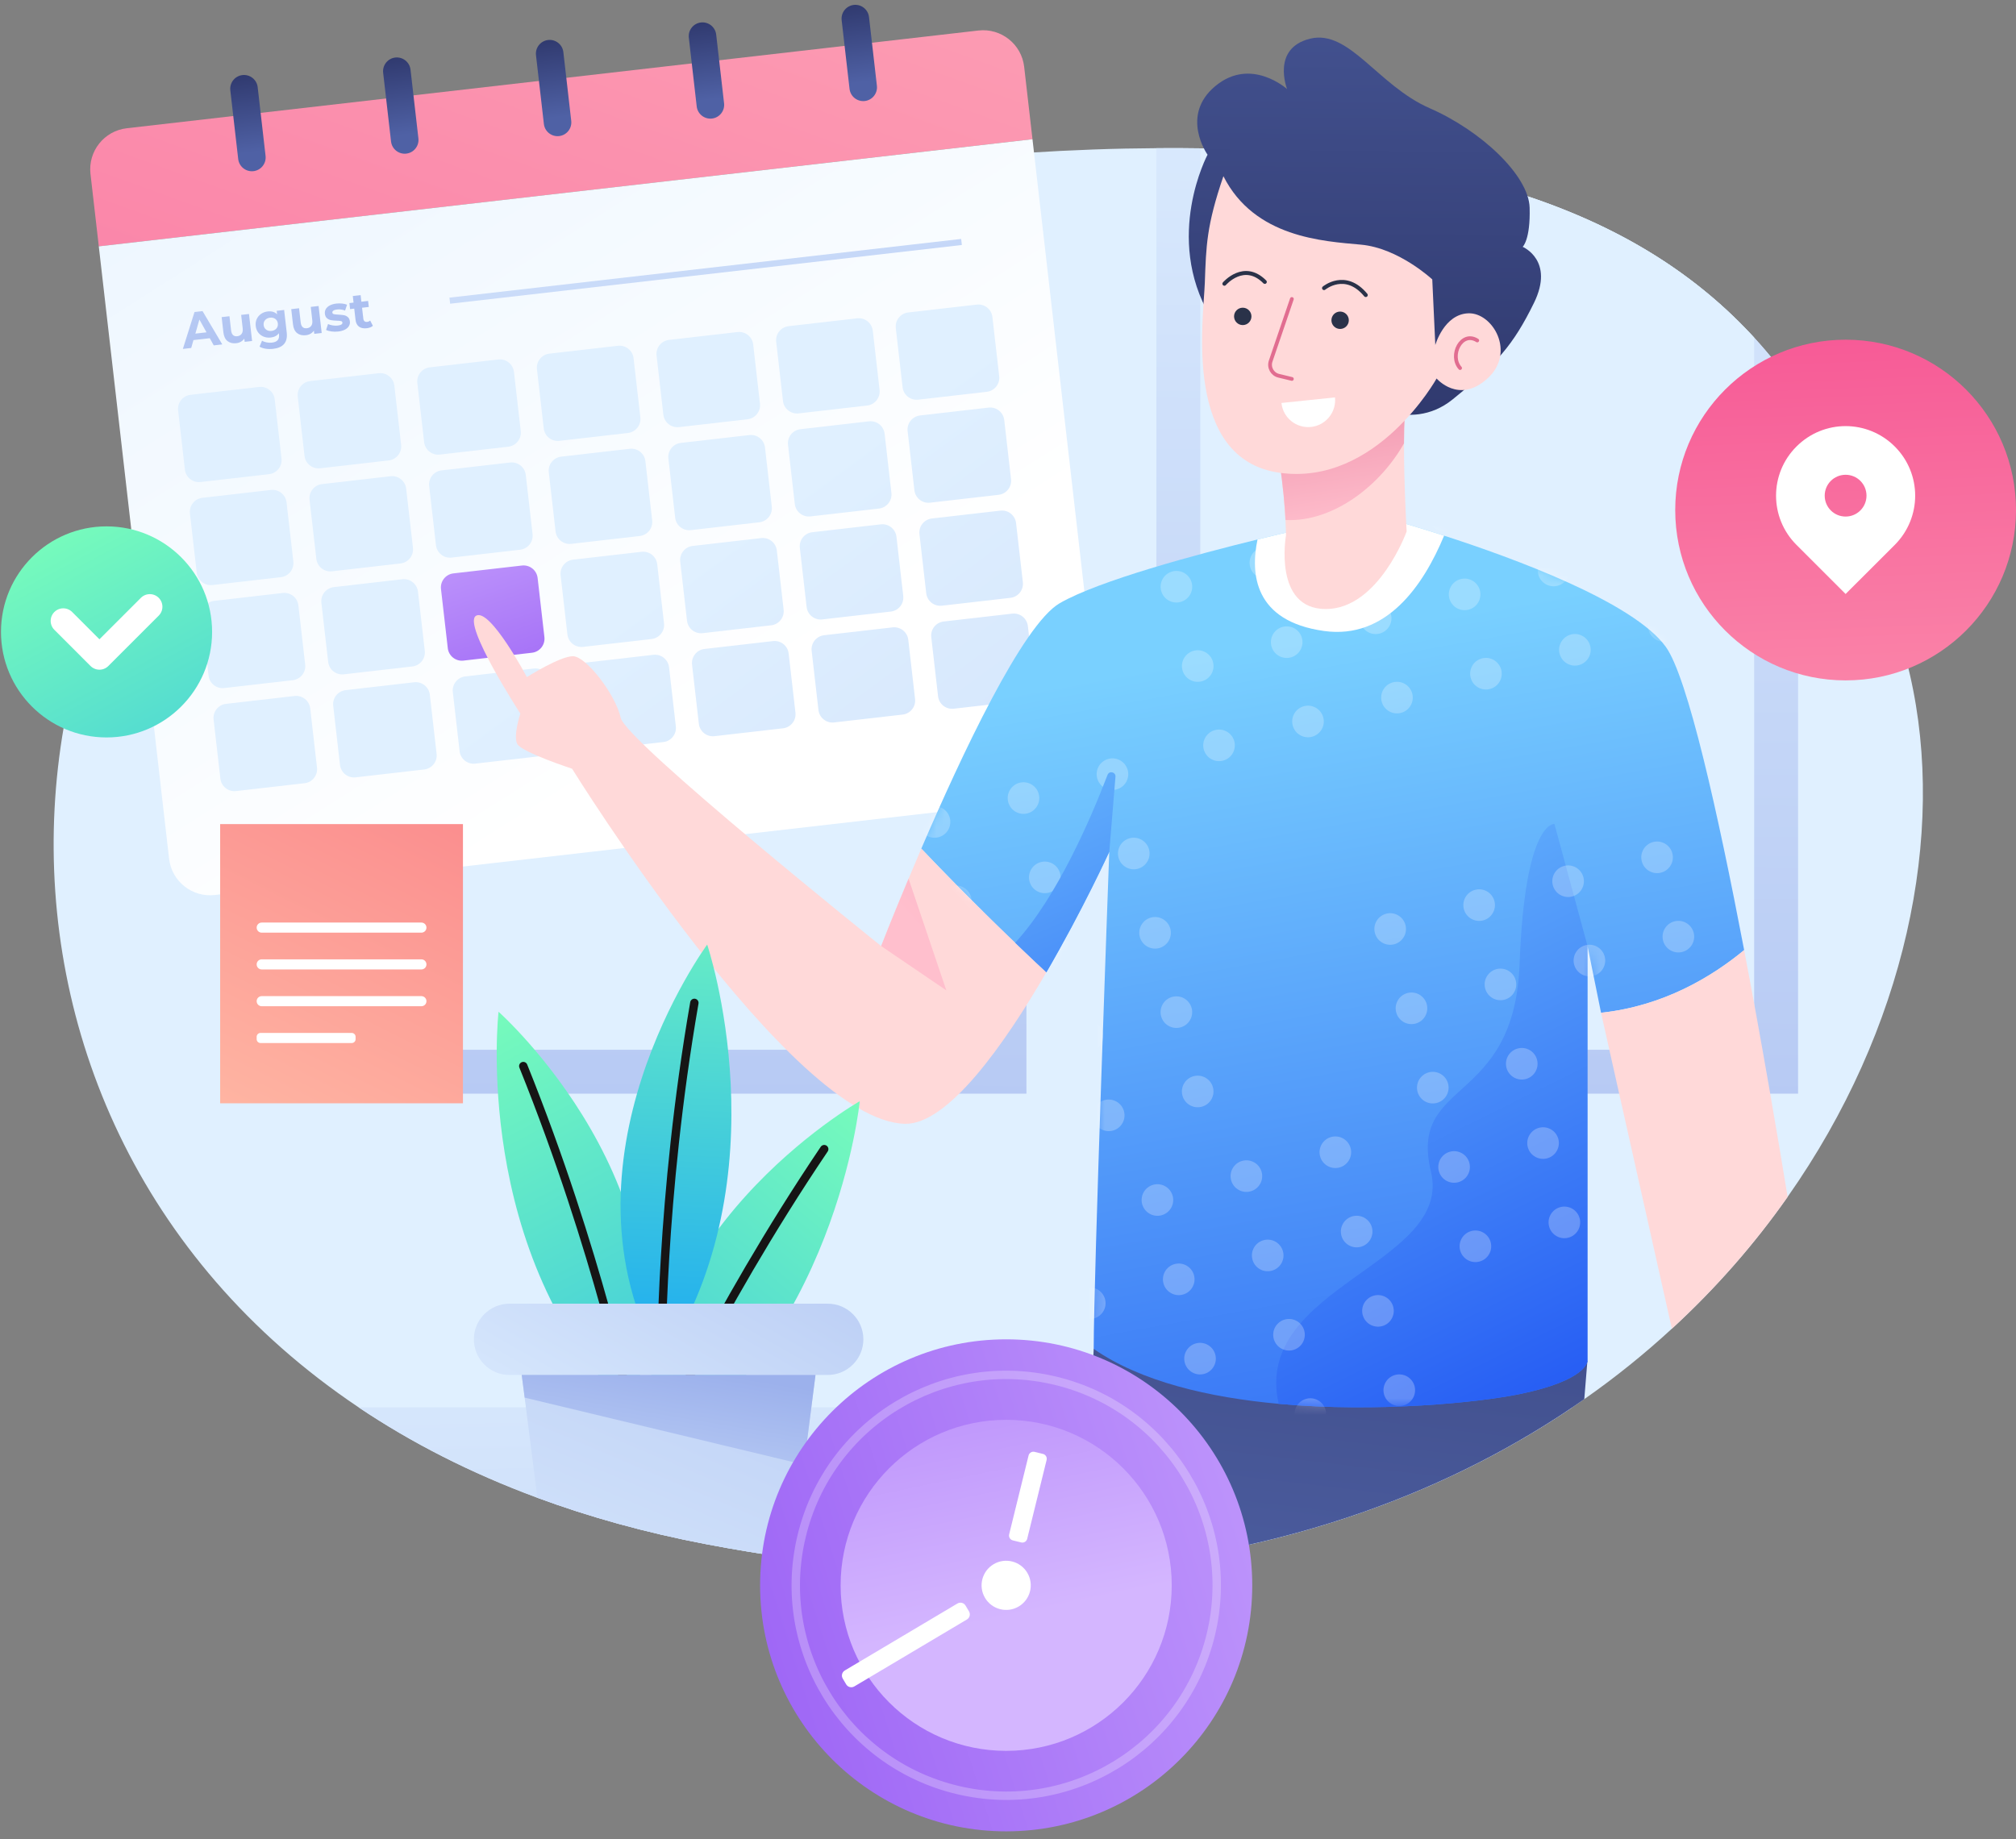 <svg width="240" height="219" viewBox="0 0 240 219" fill="none" xmlns="http://www.w3.org/2000/svg">
<rect x="0" y="0" width="240" height="219" fill="#808080" stroke="none"/>
<path d="M212.811 142.518C208.926 148.058 204.327 153.345 199.031 158.214C195.817 161.176 192.341 163.989 188.604 166.602C188.134 166.933 187.672 167.255 187.193 167.578C171.933 177.908 152.499 185.103 128.955 186.819C118.25 187.603 106.691 187.255 94.296 185.556C90.934 185.086 87.502 184.528 84.009 183.858C76.796 182.481 70.124 180.617 63.975 178.344C56.013 175.4 48.932 171.768 42.695 167.578C-10.004 132.222 -2.173 57.791 45.813 32.678C47.503 31.781 49.245 30.962 51.04 30.205C55.865 28.158 61.048 26.581 66.562 25.562C85.577 22.034 102.283 19.743 116.978 18.576C118.746 18.437 120.488 18.315 122.196 18.202C127.64 17.853 132.788 17.67 137.665 17.644C139.442 17.627 141.184 17.635 142.892 17.662C143.04 17.662 143.179 17.67 143.319 17.67C158.91 17.966 171.549 19.952 181.854 23.376C193.535 27.269 202.228 33.001 208.83 40.204C210.746 42.295 212.48 44.499 214.056 46.833C220.537 56.31 224.465 67.686 227.375 80.36C231.739 99.349 226.835 122.571 212.811 142.518Z" fill="#E0F0FF"/>
<path d="M187.193 167.578C171.932 177.908 152.499 185.103 128.955 186.819C118.25 187.603 106.691 187.255 94.296 185.556C90.933 185.086 87.502 184.528 84.009 183.858C76.796 182.481 70.124 180.617 63.974 178.344C56.013 175.4 48.931 171.768 42.695 167.578H187.193Z" fill="url(#paint0_linear_497_909)"/>
<path d="M214.056 46.833V130.227H137.666V17.644C139.442 17.627 141.185 17.635 142.892 17.662C143.04 17.662 143.179 17.67 143.319 17.67C158.91 17.966 171.549 19.952 181.854 23.376C193.535 27.269 202.228 33.001 208.83 40.204C210.746 42.295 212.48 44.499 214.056 46.833Z" fill="url(#paint1_linear_497_909)"/>
<path d="M208.83 40.204V125.001H142.892V17.662C143.04 17.662 143.179 17.67 143.318 17.67C158.91 17.966 171.549 19.952 181.854 23.376C193.534 27.269 202.227 33.001 208.83 40.204Z" fill="url(#paint2_linear_497_909)"/>
<path d="M122.195 18.202V130.227H45.813V32.678C47.503 31.781 49.245 30.962 51.039 30.205C55.865 28.158 61.048 26.581 66.561 25.562C85.576 22.034 102.283 19.743 116.978 18.576C118.746 18.437 120.488 18.315 122.195 18.202Z" fill="url(#paint3_linear_497_909)"/>
<path d="M116.978 18.576V125.001H51.04V30.205C55.865 28.158 61.048 26.581 66.562 25.562C85.577 22.034 102.283 19.743 116.978 18.576Z" fill="url(#paint4_linear_497_909)"/>
<path d="M122.915 16.576L11.762 29.334L10.772 20.714C10.463 18.017 12.399 15.579 15.095 15.27L116.481 3.633C119.179 3.324 121.616 5.26 121.925 7.956L122.915 16.576Z" fill="url(#paint5_linear_497_909)"/>
<path d="M126.959 94.935L25.573 106.571C22.876 106.88 20.439 104.945 20.129 102.248L11.761 29.334L122.914 16.577L131.282 89.491C131.591 92.188 129.656 94.625 126.959 94.935Z" fill="url(#paint6_linear_497_909)"/>
<path d="M24.974 40.271L23.031 40.494L22.764 41.433L21.771 41.547L23.156 37.151L24.111 37.041L26.461 41.009L25.446 41.126L24.974 40.271ZM24.584 39.572L23.737 38.047L23.258 39.724L24.584 39.572Z" fill="url(#paint7_linear_497_909)"/>
<path d="M29.642 37.387L30.011 40.602L29.127 40.703L29.083 40.321C28.975 40.474 28.84 40.598 28.677 40.691C28.515 40.784 28.333 40.843 28.134 40.865C27.712 40.914 27.363 40.831 27.088 40.616C26.814 40.402 26.649 40.055 26.594 39.577L26.386 37.761L27.318 37.654L27.511 39.332C27.57 39.851 27.817 40.084 28.25 40.034C28.473 40.009 28.644 39.916 28.763 39.755C28.882 39.594 28.924 39.371 28.891 39.083L28.709 37.495L29.642 37.387Z" fill="url(#paint8_linear_497_909)"/>
<path d="M33.825 36.907L34.133 39.584C34.201 40.174 34.097 40.629 33.823 40.952C33.55 41.274 33.118 41.468 32.529 41.536C32.218 41.572 31.919 41.568 31.631 41.525C31.344 41.48 31.101 41.398 30.9 41.276L31.195 40.564C31.343 40.66 31.524 40.73 31.739 40.77C31.953 40.812 32.164 40.822 32.371 40.798C32.694 40.761 32.924 40.662 33.06 40.499C33.196 40.335 33.249 40.107 33.215 39.812L33.199 39.675C32.986 39.97 32.663 40.142 32.229 40.191C31.934 40.225 31.657 40.191 31.398 40.09C31.138 39.989 30.922 39.829 30.752 39.61C30.581 39.392 30.479 39.129 30.444 38.822C30.409 38.515 30.449 38.236 30.566 37.985C30.682 37.734 30.855 37.529 31.085 37.372C31.315 37.214 31.577 37.119 31.872 37.085C32.338 37.032 32.71 37.144 32.988 37.423L32.941 37.011L33.825 36.907ZM32.907 39.115C33.047 38.952 33.104 38.753 33.077 38.518C33.05 38.283 32.95 38.102 32.776 37.974C32.6 37.847 32.391 37.798 32.144 37.826C31.898 37.855 31.702 37.951 31.56 38.115C31.417 38.278 31.359 38.478 31.386 38.712C31.413 38.947 31.514 39.129 31.691 39.255C31.867 39.382 32.079 39.432 32.325 39.404C32.572 39.376 32.766 39.28 32.907 39.115Z" fill="url(#paint9_linear_497_909)"/>
<path d="M37.928 36.436L38.297 39.65L37.413 39.752L37.369 39.37C37.261 39.523 37.126 39.647 36.963 39.741C36.801 39.834 36.619 39.892 36.42 39.915C35.998 39.964 35.65 39.88 35.374 39.666C35.099 39.452 34.934 39.105 34.88 38.627L34.671 36.811L35.603 36.704L35.796 38.382C35.855 38.9 36.102 39.134 36.535 39.084C36.758 39.059 36.929 38.966 37.048 38.804C37.167 38.643 37.21 38.42 37.176 38.133L36.995 36.544L37.928 36.436Z" fill="url(#paint10_linear_497_909)"/>
<path d="M39.458 39.466C39.194 39.429 38.982 39.37 38.819 39.288L39.053 38.583C39.208 38.658 39.389 38.713 39.599 38.748C39.808 38.782 40.011 38.789 40.206 38.766C40.6 38.721 40.786 38.601 40.764 38.406C40.754 38.314 40.692 38.255 40.58 38.227C40.468 38.2 40.299 38.185 40.072 38.183C39.805 38.173 39.583 38.152 39.406 38.12C39.228 38.088 39.069 38.013 38.929 37.896C38.788 37.779 38.704 37.599 38.676 37.356C38.653 37.153 38.691 36.966 38.791 36.795C38.89 36.624 39.048 36.482 39.263 36.369C39.478 36.256 39.739 36.182 40.046 36.146C40.273 36.12 40.502 36.119 40.733 36.143C40.964 36.167 41.158 36.214 41.315 36.285L41.079 36.984C40.779 36.857 40.461 36.812 40.126 36.851C39.927 36.873 39.781 36.919 39.687 36.986C39.595 37.053 39.553 37.13 39.564 37.218C39.575 37.318 39.636 37.381 39.749 37.408C39.861 37.435 40.036 37.454 40.276 37.463C40.544 37.477 40.764 37.499 40.937 37.529C41.111 37.56 41.267 37.634 41.404 37.751C41.543 37.869 41.626 38.045 41.653 38.28C41.675 38.48 41.637 38.663 41.535 38.832C41.434 39.001 41.274 39.142 41.054 39.254C40.835 39.366 40.568 39.44 40.254 39.476C39.984 39.505 39.719 39.502 39.458 39.466Z" fill="url(#paint11_linear_497_909)"/>
<path d="M44.391 38.793C44.307 38.872 44.201 38.935 44.071 38.985C43.941 39.034 43.803 39.067 43.656 39.084C43.273 39.128 42.967 39.064 42.736 38.893C42.504 38.723 42.366 38.447 42.323 38.069L42.171 36.749L41.676 36.806L41.594 36.089L42.089 36.032L42 35.249L42.932 35.142L43.021 35.925L43.823 35.833L43.905 36.55L43.103 36.643L43.254 37.951C43.27 38.086 43.316 38.187 43.395 38.252C43.473 38.319 43.576 38.344 43.703 38.329C43.851 38.312 43.972 38.258 44.066 38.166L44.391 38.793Z" fill="url(#paint12_linear_497_909)"/>
<path d="M114.507 29.172L53.589 36.164L53.505 35.441L114.424 28.45L114.507 29.172Z" fill="url(#paint13_linear_497_909)"/>
<path d="M32.035 56.46L23.876 57.396C22.952 57.502 22.119 56.84 22.012 55.916L21.204 48.875C21.098 47.951 21.761 47.118 22.683 47.012L30.842 46.075C31.765 45.969 32.599 46.632 32.705 47.555L33.514 54.597C33.62 55.519 32.958 56.354 32.035 56.46Z" fill="url(#paint14_linear_497_909)"/>
<path d="M46.274 54.825L38.115 55.761C37.192 55.867 36.358 55.205 36.252 54.281L35.444 47.24C35.337 46.316 36 45.483 36.924 45.377L45.083 44.44C46.006 44.334 46.84 44.997 46.946 45.919L47.754 52.961C47.86 53.885 47.197 54.719 46.274 54.825Z" fill="url(#paint15_linear_497_909)"/>
<path d="M60.514 53.191L52.355 54.127C51.431 54.233 50.598 53.571 50.491 52.647L49.683 45.606C49.577 44.682 50.24 43.849 51.163 43.742L59.322 42.806C60.245 42.7 61.079 43.363 61.185 44.286L61.994 51.328C62.1 52.251 61.437 53.085 60.514 53.191Z" fill="url(#paint16_linear_497_909)"/>
<path d="M74.753 51.557L66.594 52.493C65.671 52.599 64.837 51.937 64.731 51.014L63.923 43.972C63.816 43.049 64.479 42.216 65.402 42.109L73.561 41.173C74.484 41.067 75.318 41.73 75.424 42.653L76.233 49.694C76.339 50.617 75.677 51.45 74.753 51.557Z" fill="url(#paint17_linear_497_909)"/>
<path d="M88.993 49.923L80.834 50.859C79.911 50.965 79.077 50.302 78.971 49.379L78.163 42.337C78.056 41.414 78.719 40.581 79.642 40.474L87.802 39.538C88.725 39.432 89.558 40.094 89.665 41.017L90.473 48.059C90.579 48.982 89.916 49.816 88.993 49.923Z" fill="url(#paint18_linear_497_909)"/>
<path d="M103.233 48.288L95.074 49.224C94.151 49.33 93.317 48.667 93.211 47.744L92.403 40.703C92.296 39.779 92.959 38.946 93.882 38.839L102.041 37.903C102.964 37.797 103.798 38.46 103.904 39.383L104.712 46.425C104.819 47.348 104.156 48.182 103.233 48.288Z" fill="url(#paint19_linear_497_909)"/>
<path d="M117.473 46.654L109.314 47.59C108.391 47.696 107.557 47.033 107.451 46.111L106.643 39.069C106.536 38.146 107.199 37.312 108.122 37.206L116.281 36.27C117.204 36.163 118.038 36.826 118.144 37.75L118.952 44.791C119.058 45.714 118.396 46.547 117.473 46.654Z" fill="url(#paint20_linear_497_909)"/>
<path d="M33.442 68.726L25.283 69.662C24.36 69.769 23.526 69.106 23.42 68.182L22.611 61.141C22.505 60.218 23.168 59.384 24.09 59.278L32.249 58.341C33.173 58.235 34.006 58.898 34.113 59.821L34.921 66.863C35.027 67.786 34.365 68.62 33.442 68.726Z" fill="url(#paint21_linear_497_909)"/>
<path d="M47.682 67.092L39.523 68.028C38.599 68.135 37.766 67.472 37.659 66.548L36.851 59.507C36.745 58.583 37.408 57.75 38.331 57.644L46.49 56.707C47.413 56.601 48.247 57.264 48.353 58.187L49.162 65.229C49.267 66.152 48.605 66.986 47.682 67.092Z" fill="url(#paint22_linear_497_909)"/>
<path d="M61.922 65.458L53.763 66.394C52.839 66.5 52.006 65.838 51.9 64.914L51.091 57.873C50.985 56.949 51.648 56.116 52.57 56.01L60.729 55.073C61.653 54.967 62.486 55.63 62.593 56.553L63.401 63.595C63.507 64.517 62.844 65.352 61.922 65.458Z" fill="url(#paint23_linear_497_909)"/>
<path d="M76.162 63.823L68.002 64.759C67.079 64.865 66.246 64.203 66.139 63.279L65.331 56.238C65.225 55.314 65.888 54.481 66.811 54.374L74.97 53.438C75.893 53.332 76.727 53.995 76.833 54.918L77.641 61.96C77.747 62.883 77.084 63.717 76.162 63.823Z" fill="url(#paint24_linear_497_909)"/>
<path d="M90.4 62.189L82.241 63.125C81.318 63.231 80.484 62.569 80.378 61.645L79.57 54.604C79.463 53.68 80.126 52.847 81.049 52.74L89.208 51.804C90.131 51.698 90.965 52.361 91.071 53.284L91.879 60.325C91.986 61.249 91.324 62.082 90.4 62.189Z" fill="url(#paint25_linear_497_909)"/>
<path d="M104.641 60.555L96.481 61.491C95.558 61.597 94.725 60.934 94.618 60.011L93.81 52.969C93.704 52.046 94.367 51.213 95.289 51.106L103.448 50.17C104.371 50.064 105.205 50.727 105.311 51.65L106.12 58.691C106.226 59.615 105.564 60.448 104.641 60.555Z" fill="url(#paint26_linear_497_909)"/>
<path d="M118.88 58.92L110.721 59.856C109.798 59.962 108.964 59.299 108.858 58.376L108.05 51.335C107.943 50.411 108.606 49.578 109.53 49.471L117.689 48.535C118.612 48.429 119.446 49.092 119.552 50.015L120.36 57.056C120.466 57.98 119.803 58.814 118.88 58.92Z" fill="url(#paint27_linear_497_909)"/>
<path d="M34.851 80.993L26.692 81.929C25.769 82.035 24.935 81.373 24.829 80.45L24.02 73.409C23.914 72.485 24.577 71.652 25.5 71.546L33.66 70.609C34.583 70.503 35.416 71.166 35.523 72.089L36.331 79.131C36.436 80.052 35.773 80.887 34.851 80.993Z" fill="url(#paint28_linear_497_909)"/>
<path d="M49.09 79.358L40.931 80.294C40.007 80.401 39.174 79.738 39.068 78.814L38.259 71.773C38.153 70.85 38.816 70.016 39.738 69.91L47.897 68.973C48.821 68.867 49.654 69.53 49.761 70.453L50.569 77.495C50.675 78.418 50.013 79.252 49.09 79.358Z" fill="url(#paint29_linear_497_909)"/>
<path d="M63.33 77.724L55.171 78.66C54.248 78.766 53.414 78.104 53.308 77.18L52.499 70.139C52.393 69.215 53.056 68.382 53.979 68.276L62.139 67.339C63.062 67.233 63.895 67.896 64.002 68.819L64.81 75.861C64.915 76.784 64.253 77.618 63.33 77.724Z" fill="url(#paint30_linear_497_909)"/>
<path d="M77.57 76.09L69.411 77.026C68.487 77.132 67.654 76.469 67.548 75.546L66.739 68.505C66.633 67.581 67.296 66.748 68.219 66.641L76.378 65.705C77.302 65.599 78.135 66.262 78.241 67.185L79.05 74.227C79.155 75.149 78.493 75.984 77.57 76.09Z" fill="url(#paint31_linear_497_909)"/>
<path d="M91.81 74.456L83.65 75.392C82.727 75.498 81.894 74.835 81.787 73.912L80.979 66.871C80.873 65.947 81.536 65.114 82.458 65.007L90.617 64.071C91.54 63.965 92.374 64.628 92.48 65.551L93.289 72.593C93.395 73.515 92.732 74.349 91.81 74.456Z" fill="url(#paint32_linear_497_909)"/>
<path d="M106.049 72.821L97.89 73.757C96.967 73.863 96.133 73.201 96.027 72.277L95.219 65.236C95.112 64.312 95.775 63.479 96.699 63.373L104.858 62.436C105.781 62.33 106.615 62.993 106.721 63.916L107.529 70.958C107.635 71.881 106.973 72.715 106.049 72.821Z" fill="url(#paint33_linear_497_909)"/>
<path d="M120.289 71.187L112.129 72.123C111.206 72.229 110.373 71.566 110.266 70.643L109.458 63.602C109.352 62.678 110.015 61.845 110.938 61.738L119.097 60.802C120.02 60.696 120.854 61.359 120.96 62.282L121.768 69.323C121.874 70.247 121.212 71.08 120.289 71.187Z" fill="url(#paint34_linear_497_909)"/>
<path d="M36.258 93.259L28.099 94.195C27.176 94.302 26.342 93.639 26.236 92.716L25.428 85.674C25.321 84.751 25.984 83.917 26.908 83.811L35.067 82.874C35.99 82.768 36.824 83.431 36.93 84.354L37.738 91.396C37.844 92.319 37.182 93.153 36.258 93.259Z" fill="url(#paint35_linear_497_909)"/>
<path d="M50.498 91.625L42.339 92.561C41.416 92.668 40.582 92.005 40.476 91.081L39.667 84.04C39.561 83.117 40.224 82.283 41.147 82.177L49.306 81.24C50.229 81.134 51.062 81.797 51.169 82.72L51.977 89.762C52.083 90.685 51.42 91.519 50.498 91.625Z" fill="url(#paint36_linear_497_909)"/>
<path d="M64.738 89.991L56.579 90.927C55.655 91.034 54.822 90.371 54.715 89.447L53.907 82.406C53.801 81.482 54.464 80.649 55.387 80.543L63.546 79.606C64.469 79.5 65.303 80.163 65.409 81.086L66.218 88.128C66.323 89.05 65.661 89.885 64.738 89.991Z" fill="url(#paint37_linear_497_909)"/>
<path d="M78.977 88.356L70.818 89.292C69.895 89.398 69.061 88.736 68.955 87.812L68.146 80.771C68.04 79.847 68.703 79.014 69.626 78.908L77.785 77.971C78.709 77.865 79.542 78.528 79.649 79.451L80.457 86.493C80.562 87.416 79.9 88.251 78.977 88.356Z" fill="url(#paint38_linear_497_909)"/>
<path d="M93.217 86.722L85.058 87.658C84.134 87.764 83.301 87.102 83.195 86.178L82.386 79.137C82.28 78.213 82.943 77.38 83.866 77.273L92.025 76.337C92.948 76.231 93.782 76.894 93.888 77.817L94.697 84.859C94.802 85.782 94.14 86.615 93.217 86.722Z" fill="url(#paint39_linear_497_909)"/>
<path d="M107.457 85.088L99.298 86.024C98.375 86.13 97.541 85.468 97.435 84.544L96.626 77.503C96.52 76.579 97.183 75.746 98.106 75.639L106.265 74.703C107.188 74.597 108.021 75.26 108.128 76.183L108.936 83.225C109.042 84.147 108.379 84.981 107.457 85.088Z" fill="url(#paint40_linear_497_909)"/>
<path d="M121.696 83.453L113.537 84.389C112.613 84.495 111.78 83.832 111.674 82.909L110.865 75.868C110.759 74.944 111.422 74.111 112.344 74.004L120.503 73.068C121.427 72.962 122.26 73.625 122.367 74.548L123.175 81.59C123.281 82.513 122.619 83.347 121.696 83.453Z" fill="url(#paint41_linear_497_909)"/>
<path d="M30.174 20.38C29.275 20.483 28.462 19.838 28.358 18.939L27.419 10.755C27.317 9.856 27.961 9.043 28.861 8.94C29.76 8.837 30.573 9.482 30.676 10.381L31.615 18.565C31.718 19.465 31.073 20.276 30.174 20.38Z" fill="url(#paint42_linear_497_909)"/>
<path d="M48.368 18.292C47.469 18.395 46.656 17.75 46.553 16.851L45.614 8.667C45.511 7.768 46.156 6.956 47.055 6.852C47.954 6.749 48.767 7.394 48.871 8.293L49.81 16.477C49.912 17.376 49.267 18.189 48.368 18.292Z" fill="url(#paint43_linear_497_909)"/>
<path d="M66.563 16.203C65.664 16.306 64.851 15.662 64.748 14.762L63.809 6.578C63.706 5.679 64.35 4.867 65.25 4.763C66.149 4.66 66.962 5.305 67.066 6.205L68.004 14.388C68.107 15.288 67.462 16.101 66.563 16.203Z" fill="url(#paint44_linear_497_909)"/>
<path d="M84.757 14.116C83.858 14.218 83.046 13.574 82.942 12.675L82.003 4.491C81.9 3.592 82.545 2.78 83.445 2.676C84.344 2.573 85.156 3.218 85.26 4.117L86.199 12.3C86.302 13.2 85.656 14.012 84.757 14.116Z" fill="url(#paint45_linear_497_909)"/>
<path d="M102.952 12.028C102.053 12.13 101.24 11.486 101.136 10.586L100.197 2.403C100.095 1.504 100.739 0.691 101.639 0.587C102.538 0.484 103.35 1.129 103.454 2.029L104.393 10.212C104.496 11.111 103.85 11.924 102.952 12.028Z" fill="url(#paint46_linear_497_909)"/>
<path d="M188.98 162.064C188.98 162.064 188.98 162.081 188.971 162.125L188.605 166.602C173.135 177.455 153.232 185.051 128.956 186.819L130.201 160.618L148.415 155.235L155.836 156.489L188.98 162.064Z" fill="url(#paint47_linear_497_909)"/>
<path d="M207.638 113.129C203.797 116.308 198.022 119.801 190.601 120.593L188.98 112.597V162.064C188.98 162.064 188.98 164.346 180.906 166.001C176.15 166.977 164.103 168.24 152.222 167.16C143.973 166.411 135.803 164.52 130.202 160.618C130.202 151.995 131.944 104.523 132.049 101.57L132.057 101.422C132.057 101.422 128.896 108.338 124.566 115.777C123.539 114.818 122.276 113.634 120.856 112.257C118.086 109.601 114.689 106.265 111.187 102.624C110.682 102.101 110.185 101.578 109.68 101.047C114.471 89.898 121.762 74.367 126.16 71.823C130.838 69.123 142.493 66.005 149.705 64.237C153.276 63.357 155.75 62.817 155.75 62.817L165.802 61.928C165.802 61.928 168.293 62.616 171.917 63.784C180.2 66.458 194.407 71.667 198.292 76.997C200.914 80.586 204.529 96.849 207.638 113.129Z" fill="url(#paint48_linear_497_909)"/>
<path d="M124.566 115.777C119.497 124.487 112.824 133.92 107.737 133.816C94.123 133.511 68.105 91.535 68.105 91.535C68.105 91.535 62.103 89.567 61.581 88.591C61.067 87.607 61.946 84.968 61.946 84.968C61.946 84.968 55.013 74.306 56.668 73.322C58.323 72.337 62.722 80.621 62.722 80.621C62.722 80.621 66.659 78.138 68.209 78.138C69.76 78.138 73.279 82.685 73.897 85.481C74.516 88.278 104.898 112.649 104.898 112.649C104.898 112.649 106.178 109.357 108.164 104.627C108.635 103.503 109.14 102.301 109.68 101.047C115.516 107.214 121.265 112.693 124.566 115.777Z" fill="#FFD9D9"/>
<path d="M212.812 142.518C208.927 148.058 204.328 153.345 199.032 158.214L190.6 120.593C198.021 119.801 203.796 116.308 207.638 113.129C209.763 124.278 211.653 135.427 212.812 142.518Z" fill="#FFD9D9"/>
<path d="M188.981 112.597V162.064C188.981 162.064 188.98 164.346 180.906 166.001C176.15 166.977 164.103 168.24 152.222 167.16C149.043 153.162 173.014 150.566 170.349 139.504C167.666 128.328 180.287 131.847 180.906 114.749C181.533 97.659 185.052 98.112 185.052 98.112L188.981 112.597Z" fill="url(#paint49_linear_497_909)"/>
<mask id="mask0_497_909" style="mask-type:luminance" maskUnits="userSpaceOnUse" x="109" y="61" width="99" height="107">
<path d="M207.639 113.129C203.798 116.308 198.023 119.801 190.602 120.593L188.981 112.597V162.064C188.981 162.064 188.981 164.346 180.907 166.001C176.151 166.977 164.104 168.24 152.223 167.16C143.974 166.411 135.804 164.52 130.203 160.618C130.203 151.995 131.945 104.523 132.05 101.57L132.058 101.422C132.058 101.422 128.896 108.338 124.567 115.777C123.54 114.818 122.277 113.634 120.857 112.257C117.686 109.226 113.705 105.298 109.681 101.047C114.472 89.898 121.763 74.367 126.161 71.823C133.147 67.782 155.751 62.817 155.751 62.817L165.803 61.928C165.803 61.928 192.71 69.341 198.293 76.997C200.915 80.586 204.53 96.849 207.639 113.129Z" fill="white"/>
</mask>
<g mask="url(#mask0_497_909)">
<path opacity="0.25" d="M139.329 59.929C139.598 60.933 139.003 61.964 138 62.234C136.996 62.503 135.964 61.908 135.695 60.905C135.426 59.901 136.021 58.869 137.024 58.6C138.028 58.331 139.06 58.926 139.329 59.929Z" fill="white"/>
<path opacity="0.25" d="M141.866 69.375C142.135 70.378 141.54 71.41 140.537 71.68C139.534 71.949 138.501 71.354 138.232 70.35C137.963 69.347 138.558 68.315 139.561 68.046C140.566 67.776 141.597 68.371 141.866 69.375Z" fill="white"/>
<path opacity="0.25" d="M152.458 66.53C152.728 67.534 152.133 68.566 151.129 68.835C150.126 69.104 149.094 68.509 148.824 67.506C148.555 66.502 149.15 65.47 150.154 65.201C151.157 64.932 152.188 65.527 152.458 66.53Z" fill="white"/>
<path opacity="0.25" d="M163.049 63.686C163.318 64.689 162.724 65.721 161.72 65.991C160.717 66.26 159.684 65.665 159.415 64.662C159.146 63.658 159.741 62.626 160.745 62.357C161.748 62.088 162.78 62.683 163.049 63.686Z" fill="white"/>
<path opacity="0.25" d="M173.64 60.841C173.909 61.845 173.314 62.877 172.311 63.146C171.307 63.415 170.276 62.82 170.006 61.817C169.737 60.813 170.332 59.781 171.335 59.512C172.339 59.243 173.371 59.838 173.64 60.841Z" fill="white"/>
<path opacity="0.25" d="M144.404 78.82C144.673 79.823 144.078 80.855 143.075 81.124C142.071 81.394 141.039 80.799 140.77 79.795C140.501 78.792 141.096 77.76 142.099 77.49C143.102 77.221 144.134 77.816 144.404 78.82Z" fill="white"/>
<path opacity="0.25" d="M154.995 75.976C155.264 76.979 154.669 78.011 153.666 78.281C152.662 78.55 151.63 77.955 151.361 76.951C151.092 75.948 151.687 74.916 152.69 74.647C153.694 74.377 154.725 74.972 154.995 75.976Z" fill="white"/>
<path opacity="0.25" d="M165.586 73.131C165.856 74.134 165.261 75.166 164.257 75.436C163.254 75.705 162.222 75.11 161.952 74.106C161.683 73.103 162.278 72.071 163.282 71.802C164.285 71.532 165.317 72.127 165.586 73.131Z" fill="white"/>
<path opacity="0.25" d="M176.177 70.287C176.446 71.29 175.851 72.323 174.848 72.592C173.844 72.861 172.812 72.266 172.543 71.263C172.274 70.259 172.869 69.227 173.872 68.958C174.875 68.689 175.908 69.283 176.177 70.287Z" fill="white"/>
<path opacity="0.25" d="M186.769 67.442C187.038 68.445 186.443 69.477 185.439 69.747C184.436 70.016 183.404 69.421 183.135 68.418C182.865 67.414 183.46 66.382 184.464 66.113C185.467 65.844 186.499 66.439 186.769 67.442Z" fill="white"/>
<path opacity="0.25" d="M197.36 64.598C197.629 65.602 197.034 66.634 196.031 66.903C195.027 67.172 193.996 66.577 193.726 65.574C193.457 64.57 194.052 63.538 195.055 63.269C196.059 63 197.091 63.595 197.36 64.598Z" fill="white"/>
<path opacity="0.25" d="M207.951 61.753C208.22 62.757 207.625 63.789 206.622 64.058C205.619 64.327 204.587 63.732 204.317 62.729C204.048 61.725 204.643 60.693 205.646 60.424C206.65 60.155 207.682 60.75 207.951 61.753Z" fill="white"/>
<path opacity="0.25" d="M146.94 88.265C147.21 89.269 146.615 90.301 145.611 90.57C144.608 90.839 143.576 90.244 143.306 89.241C143.037 88.237 143.632 87.205 144.636 86.936C145.639 86.667 146.67 87.262 146.94 88.265Z" fill="white"/>
<path opacity="0.25" d="M157.531 85.421C157.8 86.424 157.205 87.455 156.202 87.725C155.199 87.994 154.166 87.4 153.897 86.396C153.628 85.393 154.223 84.36 155.226 84.091C156.23 83.822 157.262 84.417 157.531 85.421Z" fill="white"/>
<path opacity="0.25" d="M168.123 82.576C168.392 83.58 167.797 84.612 166.793 84.881C165.79 85.15 164.758 84.555 164.489 83.552C164.219 82.549 164.814 81.516 165.818 81.247C166.821 80.978 167.853 81.573 168.123 82.576Z" fill="white"/>
<path opacity="0.25" d="M178.715 79.732C178.984 80.735 178.389 81.767 177.386 82.036C176.382 82.306 175.35 81.711 175.081 80.707C174.812 79.704 175.407 78.671 176.41 78.402C177.413 78.133 178.445 78.728 178.715 79.732Z" fill="white"/>
<path opacity="0.25" d="M189.305 76.888C189.574 77.891 188.979 78.923 187.976 79.192C186.973 79.462 185.94 78.867 185.671 77.863C185.402 76.86 185.997 75.828 187 75.558C188.004 75.289 189.036 75.884 189.305 76.888Z" fill="white"/>
<path opacity="0.25" d="M199.896 74.043C200.166 75.046 199.571 76.078 198.567 76.348C197.564 76.617 196.532 76.022 196.262 75.018C195.993 74.015 196.588 72.983 197.592 72.714C198.595 72.444 199.627 73.039 199.896 74.043Z" fill="white"/>
<path opacity="0.25" d="M210.488 71.199C210.757 72.202 210.162 73.234 209.159 73.504C208.155 73.773 207.123 73.178 206.854 72.174C206.585 71.171 207.18 70.139 208.183 69.87C209.186 69.6 210.219 70.195 210.488 71.199Z" fill="white"/>
</g>
<mask id="mask1_497_909" style="mask-type:luminance" maskUnits="userSpaceOnUse" x="109" y="61" width="99" height="107">
<path d="M207.639 113.129C203.798 116.308 198.023 119.801 190.602 120.593L188.981 112.597V162.064C188.981 162.064 188.981 164.346 180.907 166.001C176.151 166.977 164.104 168.24 152.223 167.16C143.974 166.411 135.804 164.52 130.203 160.618C130.203 151.995 131.945 104.523 132.05 101.57L132.058 101.422C132.058 101.422 128.896 108.338 124.567 115.777C123.54 114.818 122.277 113.634 120.857 112.257C117.686 109.226 113.705 105.298 109.681 101.047C114.472 89.898 121.763 74.367 126.161 71.823C133.147 67.782 155.751 62.817 155.751 62.817L165.803 61.928C165.803 61.928 192.71 69.341 198.293 76.997C200.915 80.586 204.53 96.849 207.639 113.129Z" fill="white"/>
</mask>
<g mask="url(#mask1_497_909)">
<path opacity="0.25" d="M118.423 148.09C118.692 149.093 118.097 150.125 117.094 150.395C116.09 150.664 115.059 150.069 114.789 149.065C114.52 148.062 115.115 147.031 116.118 146.761C117.122 146.491 118.154 147.086 118.423 148.09Z" fill="white"/>
<path opacity="0.25" d="M129.013 145.245C129.282 146.248 128.687 147.281 127.684 147.55C126.681 147.819 125.648 147.224 125.379 146.221C125.11 145.217 125.705 144.185 126.708 143.916C127.712 143.647 128.744 144.242 129.013 145.245Z" fill="white"/>
<path opacity="0.25" d="M139.605 142.401C139.875 143.404 139.28 144.436 138.276 144.706C137.273 144.975 136.241 144.38 135.971 143.377C135.702 142.373 136.297 141.341 137.301 141.072C138.304 140.803 139.335 141.398 139.605 142.401Z" fill="white"/>
<path opacity="0.25" d="M150.197 139.556C150.466 140.56 149.871 141.591 148.868 141.861C147.864 142.13 146.832 141.535 146.563 140.532C146.294 139.528 146.889 138.496 147.892 138.227C148.895 137.958 149.928 138.553 150.197 139.556Z" fill="white"/>
<path opacity="0.25" d="M160.788 136.712C161.057 137.716 160.462 138.748 159.459 139.017C158.455 139.286 157.423 138.691 157.154 137.688C156.885 136.684 157.48 135.652 158.483 135.383C159.487 135.114 160.519 135.709 160.788 136.712Z" fill="white"/>
<path opacity="0.25" d="M110.369 160.379C110.638 161.383 110.043 162.415 109.04 162.684C108.036 162.953 107.005 162.358 106.735 161.355C106.466 160.352 107.061 159.32 108.064 159.05C109.068 158.781 110.1 159.376 110.369 160.379Z" fill="white"/>
<path opacity="0.25" d="M120.959 157.535C121.229 158.538 120.634 159.57 119.63 159.839C118.627 160.109 117.595 159.514 117.325 158.51C117.056 157.507 117.651 156.475 118.655 156.205C119.658 155.936 120.69 156.531 120.959 157.535Z" fill="white"/>
<path opacity="0.25" d="M131.551 154.691C131.82 155.694 131.225 156.726 130.222 156.995C129.218 157.265 128.186 156.67 127.917 155.666C127.648 154.663 128.243 153.631 129.246 153.361C130.249 153.092 131.282 153.687 131.551 154.691Z" fill="white"/>
<path opacity="0.25" d="M142.143 151.846C142.412 152.849 141.817 153.881 140.813 154.151C139.81 154.42 138.778 153.825 138.509 152.821C138.239 151.818 138.834 150.787 139.838 150.517C140.841 150.247 141.873 150.842 142.143 151.846Z" fill="white"/>
<path opacity="0.25" d="M152.734 149.002C153.003 150.005 152.408 151.037 151.405 151.307C150.401 151.576 149.369 150.981 149.1 149.977C148.831 148.974 149.426 147.942 150.429 147.673C151.433 147.403 152.465 147.998 152.734 149.002Z" fill="white"/>
<path opacity="0.25" d="M163.325 146.157C163.594 147.16 162.999 148.192 161.996 148.462C160.993 148.731 159.96 148.136 159.691 147.133C159.422 146.129 160.017 145.097 161.02 144.828C162.024 144.559 163.056 145.153 163.325 146.157Z" fill="white"/>
<path opacity="0.25" d="M123.496 166.98C123.765 167.984 123.17 169.016 122.166 169.285C121.163 169.554 120.131 168.959 119.862 167.956C119.592 166.952 120.187 165.921 121.191 165.651C122.194 165.382 123.226 165.977 123.496 166.98Z" fill="white"/>
<path opacity="0.25" d="M134.087 164.135C134.357 165.139 133.762 166.171 132.758 166.44C131.755 166.709 130.723 166.114 130.453 165.111C130.184 164.108 130.779 163.076 131.783 162.806C132.786 162.537 133.817 163.132 134.087 164.135Z" fill="white"/>
<path opacity="0.25" d="M144.679 161.291C144.948 162.295 144.353 163.327 143.349 163.596C142.346 163.865 141.315 163.27 141.045 162.267C140.776 161.264 141.37 160.232 142.374 159.962C143.377 159.693 144.41 160.288 144.679 161.291Z" fill="white"/>
<path opacity="0.25" d="M155.27 158.447C155.539 159.45 154.944 160.482 153.941 160.751C152.937 161.021 151.906 160.426 151.636 159.422C151.367 158.419 151.962 157.387 152.965 157.117C153.969 156.848 155.001 157.443 155.27 158.447Z" fill="white"/>
<path opacity="0.25" d="M165.861 155.603C166.13 156.606 165.536 157.638 164.532 157.907C163.529 158.177 162.497 157.582 162.227 156.578C161.958 155.575 162.553 154.543 163.557 154.273C164.56 154.004 165.592 154.599 165.861 155.603Z" fill="white"/>
<path opacity="0.25" d="M157.807 167.892C158.076 168.896 157.481 169.928 156.477 170.197C155.474 170.466 154.443 169.871 154.173 168.868C153.903 167.864 154.498 166.833 155.502 166.563C156.505 166.294 157.537 166.889 157.807 167.892Z" fill="white"/>
<path opacity="0.25" d="M168.398 165.047C168.668 166.051 168.073 167.083 167.069 167.352C166.066 167.621 165.034 167.026 164.764 166.023C164.495 165.02 165.09 163.988 166.094 163.718C167.097 163.449 168.128 164.044 168.398 165.047Z" fill="white"/>
</g>
<mask id="mask2_497_909" style="mask-type:luminance" maskUnits="userSpaceOnUse" x="109" y="61" width="99" height="107">
<path d="M207.639 113.129C203.798 116.308 198.023 119.801 190.602 120.593L188.981 112.597V162.064C188.981 162.064 188.981 164.346 180.907 166.001C176.151 166.977 164.104 168.24 152.223 167.16C143.974 166.411 135.804 164.52 130.203 160.618C130.203 151.995 131.945 104.523 132.05 101.57L132.058 101.422C132.058 101.422 128.896 108.338 124.567 115.777C123.54 114.818 122.277 113.634 120.857 112.257C117.686 109.226 113.705 105.298 109.681 101.047C114.472 89.898 121.763 74.367 126.161 71.823C133.147 67.782 155.751 62.817 155.751 62.817L165.803 61.928C165.803 61.928 192.71 69.341 198.293 76.997C200.915 80.586 204.53 96.849 207.639 113.129Z" fill="white"/>
</mask>
<g mask="url(#mask2_497_909)">
<path opacity="0.25" d="M167.314 110.13C167.583 111.134 166.988 112.166 165.985 112.435C164.981 112.704 163.95 112.109 163.68 111.106C163.411 110.103 164.006 109.071 165.009 108.801C166.013 108.532 167.045 109.127 167.314 110.13Z" fill="white"/>
<path opacity="0.25" d="M177.906 107.286C178.175 108.29 177.58 109.321 176.577 109.591C175.574 109.86 174.542 109.265 174.272 108.262C174.003 107.259 174.598 106.226 175.601 105.957C176.604 105.688 177.636 106.283 177.906 107.286Z" fill="white"/>
<path opacity="0.25" d="M188.497 104.442C188.766 105.445 188.171 106.476 187.168 106.746C186.164 107.016 185.132 106.421 184.863 105.417C184.594 104.414 185.189 103.382 186.192 103.112C187.196 102.843 188.227 103.438 188.497 104.442Z" fill="white"/>
<path opacity="0.25" d="M199.088 101.598C199.357 102.601 198.762 103.632 197.759 103.902C196.755 104.172 195.723 103.577 195.454 102.573C195.185 101.57 195.78 100.538 196.783 100.268C197.787 99.999 198.819 100.594 199.088 101.598Z" fill="white"/>
<path opacity="0.25" d="M209.679 98.753C209.948 99.756 209.353 100.787 208.349 101.058C207.346 101.327 206.314 100.732 206.045 99.728C205.776 98.725 206.37 97.693 207.374 97.424C208.377 97.154 209.41 97.749 209.679 98.753Z" fill="white"/>
<path opacity="0.25" d="M169.85 119.576C170.119 120.579 169.524 121.612 168.521 121.881C167.517 122.15 166.486 121.555 166.216 120.552C165.947 119.548 166.542 118.516 167.545 118.247C168.549 117.978 169.581 118.573 169.85 119.576Z" fill="white"/>
<path opacity="0.25" d="M180.442 116.731C180.711 117.735 180.116 118.767 179.113 119.036C178.109 119.305 177.078 118.71 176.808 117.707C176.539 116.703 177.134 115.672 178.137 115.402C179.141 115.133 180.172 115.728 180.442 116.731Z" fill="white"/>
<path opacity="0.25" d="M191.033 113.887C191.302 114.891 190.707 115.923 189.704 116.192C188.701 116.461 187.669 115.866 187.399 114.863C187.13 113.859 187.725 112.827 188.728 112.558C189.732 112.289 190.764 112.884 191.033 113.887Z" fill="white"/>
<path opacity="0.25" d="M201.624 111.042C201.893 112.046 201.298 113.077 200.294 113.347C199.291 113.616 198.26 113.021 197.99 112.018C197.72 111.014 198.315 109.982 199.319 109.713C200.322 109.444 201.354 110.039 201.624 111.042Z" fill="white"/>
<path opacity="0.25" d="M172.387 129.021C172.656 130.024 172.061 131.056 171.058 131.326C170.055 131.595 169.022 131 168.753 129.996C168.484 128.993 169.079 127.961 170.082 127.692C171.086 127.422 172.118 128.017 172.387 129.021Z" fill="white"/>
<path opacity="0.25" d="M182.979 126.177C183.249 127.18 182.654 128.212 181.65 128.482C180.647 128.751 179.615 128.156 179.345 127.152C179.076 126.149 179.671 125.117 180.675 124.848C181.678 124.578 182.709 125.173 182.979 126.177Z" fill="white"/>
<path opacity="0.25" d="M193.57 123.332C193.84 124.335 193.245 125.368 192.241 125.637C191.238 125.906 190.206 125.311 189.936 124.308C189.667 123.304 190.262 122.272 191.266 122.003C192.269 121.734 193.301 122.329 193.57 123.332Z" fill="white"/>
<path opacity="0.25" d="M204.162 120.488C204.431 121.491 203.836 122.524 202.832 122.793C201.829 123.062 200.798 122.467 200.528 121.464C200.258 120.46 200.853 119.429 201.857 119.159C202.86 118.89 203.892 119.485 204.162 120.488Z" fill="white"/>
<path opacity="0.25" d="M174.924 138.466C175.193 139.47 174.598 140.502 173.595 140.771C172.591 141.04 171.559 140.445 171.29 139.442C171.021 138.439 171.616 137.406 172.619 137.137C173.622 136.868 174.654 137.463 174.924 138.466Z" fill="white"/>
<path opacity="0.25" d="M185.515 135.622C185.784 136.625 185.189 137.657 184.186 137.926C183.182 138.196 182.15 137.601 181.881 136.597C181.612 135.594 182.207 134.562 183.21 134.292C184.214 134.023 185.246 134.618 185.515 135.622Z" fill="white"/>
<path opacity="0.25" d="M196.106 132.778C196.376 133.781 195.781 134.813 194.777 135.082C193.774 135.352 192.742 134.757 192.472 133.753C192.203 132.75 192.798 131.718 193.802 131.448C194.805 131.179 195.837 131.774 196.106 132.778Z" fill="white"/>
<path opacity="0.25" d="M206.698 129.933C206.967 130.936 206.372 131.968 205.369 132.238C204.365 132.507 203.333 131.912 203.064 130.908C202.795 129.905 203.39 128.873 204.393 128.604C205.396 128.334 206.428 128.929 206.698 129.933Z" fill="white"/>
<path opacity="0.25" d="M177.461 147.911C177.73 148.915 177.135 149.947 176.132 150.216C175.128 150.485 174.097 149.89 173.827 148.887C173.558 147.883 174.153 146.852 175.156 146.582C176.16 146.313 177.191 146.908 177.461 147.911Z" fill="white"/>
<path opacity="0.25" d="M188.052 145.067C188.321 146.071 187.726 147.103 186.723 147.372C185.72 147.641 184.688 147.046 184.418 146.043C184.149 145.039 184.744 144.008 185.747 143.738C186.751 143.469 187.783 144.064 188.052 145.067Z" fill="white"/>
<path opacity="0.25" d="M198.644 142.222C198.913 143.226 198.318 144.258 197.314 144.527C196.311 144.796 195.279 144.201 195.01 143.198C194.74 142.195 195.335 141.162 196.339 140.893C197.342 140.624 198.374 141.219 198.644 142.222Z" fill="white"/>
<path opacity="0.25" d="M209.235 139.378C209.504 140.382 208.909 141.414 207.906 141.683C206.902 141.952 205.87 141.357 205.601 140.354C205.332 139.351 205.927 138.318 206.93 138.049C207.934 137.78 208.965 138.375 209.235 139.378Z" fill="white"/>
</g>
<mask id="mask3_497_909" style="mask-type:luminance" maskUnits="userSpaceOnUse" x="109" y="61" width="99" height="107">
<path d="M207.639 113.129C203.798 116.308 198.023 119.801 190.602 120.593L188.981 112.597V162.064C188.981 162.064 188.981 164.346 180.907 166.001C176.151 166.977 164.104 168.24 152.223 167.16C143.974 166.411 135.804 164.52 130.203 160.618C130.203 151.995 131.945 104.523 132.05 101.57L132.058 101.422C132.058 101.422 128.896 108.338 124.567 115.777C123.54 114.818 122.277 113.634 120.857 112.257C117.686 109.226 113.705 105.298 109.681 101.047C114.472 89.898 121.763 74.367 126.161 71.823C133.147 67.782 155.751 62.817 155.751 62.817L165.803 61.928C165.803 61.928 192.71 69.341 198.293 76.997C200.915 80.586 204.53 96.849 207.639 113.129Z" fill="white"/>
</mask>
<g mask="url(#mask3_497_909)">
<path opacity="0.25" d="M113.07 97.384C113.339 98.388 112.744 99.42 111.741 99.689C110.737 99.958 109.705 99.363 109.436 98.36C109.167 97.356 109.762 96.324 110.765 96.055C111.768 95.786 112.8 96.381 113.07 97.384Z" fill="white"/>
<path opacity="0.25" d="M123.661 94.54C123.93 95.544 123.335 96.576 122.332 96.845C121.328 97.114 120.296 96.519 120.027 95.516C119.758 94.513 120.353 93.48 121.356 93.211C122.36 92.942 123.391 93.537 123.661 94.54Z" fill="white"/>
<path opacity="0.25" d="M134.252 91.695C134.522 92.699 133.927 93.731 132.923 94C131.92 94.269 130.888 93.674 130.618 92.671C130.349 91.668 130.944 90.635 131.948 90.366C132.951 90.097 133.983 90.692 134.252 91.695Z" fill="white"/>
<path opacity="0.25" d="M115.606 106.83C115.875 107.833 115.28 108.866 114.277 109.135C113.273 109.404 112.242 108.809 111.972 107.806C111.703 106.802 112.298 105.77 113.301 105.501C114.305 105.232 115.336 105.827 115.606 106.83Z" fill="white"/>
<path opacity="0.25" d="M126.197 103.985C126.466 104.989 125.871 106.021 124.868 106.29C123.865 106.559 122.833 105.964 122.563 104.961C122.294 103.957 122.889 102.925 123.892 102.656C124.896 102.387 125.928 102.982 126.197 103.985Z" fill="white"/>
<path opacity="0.25" d="M136.789 101.141C137.058 102.145 136.463 103.177 135.459 103.446C134.456 103.715 133.425 103.12 133.155 102.117C132.885 101.113 133.48 100.081 134.484 99.812C135.487 99.543 136.519 100.138 136.789 101.141Z" fill="white"/>
<path opacity="0.25" d="M118.143 116.275C118.412 117.278 117.817 118.31 116.814 118.58C115.81 118.849 114.778 118.254 114.509 117.25C114.24 116.247 114.835 115.215 115.838 114.946C116.842 114.676 117.873 115.271 118.143 116.275Z" fill="white"/>
<path opacity="0.25" d="M128.734 113.431C129.004 114.434 128.409 115.466 127.405 115.736C126.402 116.005 125.37 115.41 125.1 114.406C124.831 113.403 125.426 112.371 126.43 112.102C127.433 111.832 128.465 112.427 128.734 113.431Z" fill="white"/>
<path opacity="0.25" d="M139.326 110.586C139.595 111.589 139 112.622 137.996 112.891C136.993 113.16 135.962 112.565 135.692 111.561C135.423 110.558 136.017 109.526 137.021 109.257C138.024 108.988 139.057 109.582 139.326 110.586Z" fill="white"/>
<path opacity="0.25" d="M110.088 128.564C110.357 129.568 109.762 130.6 108.759 130.869C107.755 131.138 106.723 130.543 106.454 129.54C106.185 128.537 106.78 127.505 107.783 127.235C108.787 126.966 109.818 127.561 110.088 128.564Z" fill="white"/>
<path opacity="0.25" d="M120.679 125.72C120.948 126.724 120.353 127.756 119.35 128.025C118.347 128.294 117.314 127.699 117.045 126.696C116.776 125.693 117.371 124.661 118.374 124.391C119.378 124.122 120.41 124.717 120.679 125.72Z" fill="white"/>
<path opacity="0.25" d="M131.271 122.876C131.54 123.879 130.945 124.911 129.941 125.18C128.938 125.45 127.906 124.855 127.636 123.851C127.367 122.848 127.962 121.816 128.966 121.546C129.969 121.277 131.001 121.872 131.271 122.876Z" fill="white"/>
<path opacity="0.25" d="M141.862 120.032C142.131 121.035 141.537 122.067 140.533 122.336C139.53 122.606 138.497 122.011 138.228 121.007C137.959 120.004 138.554 118.972 139.558 118.702C140.561 118.433 141.592 119.028 141.862 120.032Z" fill="white"/>
<path opacity="0.25" d="M112.625 138.01C112.894 139.013 112.299 140.046 111.296 140.315C110.292 140.584 109.261 139.989 108.991 138.986C108.722 137.982 109.317 136.951 110.32 136.681C111.324 136.412 112.355 137.007 112.625 138.01Z" fill="white"/>
<path opacity="0.25" d="M123.216 135.165C123.485 136.169 122.891 137.201 121.887 137.47C120.884 137.739 119.851 137.144 119.582 136.141C119.313 135.137 119.908 134.106 120.912 133.836C121.915 133.567 122.947 134.162 123.216 135.165Z" fill="white"/>
<path opacity="0.25" d="M133.808 132.321C134.077 133.325 133.482 134.357 132.478 134.626C131.475 134.895 130.443 134.3 130.174 133.297C129.904 132.293 130.499 131.262 131.503 130.992C132.506 130.723 133.538 131.318 133.808 132.321Z" fill="white"/>
<path opacity="0.25" d="M144.399 129.476C144.669 130.48 144.074 131.512 143.07 131.781C142.067 132.05 141.035 131.455 140.765 130.452C140.496 129.448 141.091 128.417 142.095 128.147C143.098 127.878 144.129 128.473 144.399 129.476Z" fill="white"/>
</g>
<path d="M132.793 92.488L132.058 101.422C132.058 101.422 128.896 108.338 124.567 115.777C123.539 114.818 122.276 113.634 120.856 112.257C125.851 106.837 129.908 97.347 131.85 92.267C132.053 91.738 132.84 91.924 132.793 92.488Z" fill="url(#paint50_linear_497_909)"/>
<path d="M171.917 63.784C169.452 69.716 165.044 76.17 157.623 75.133C149.278 73.966 148.851 68.313 149.705 64.237C153.276 63.357 155.75 62.817 155.75 62.817L165.802 61.928C165.802 61.928 168.293 62.616 171.917 63.784Z" fill="white"/>
<path d="M112.659 117.928L104.898 112.649C104.898 112.649 106.178 109.357 108.164 104.627L112.659 117.928Z" fill="url(#paint51_linear_497_909)"/>
<path d="M144.066 37.674C138.53 28.2 143.756 18.42 143.756 18.42C143.756 18.42 140.444 13.764 144.687 10.245C148.93 6.726 153.225 10.607 153.225 10.607C153.225 10.607 151.311 5.743 155.968 4.605C160.625 3.466 164.04 10.193 170.198 12.884C176.357 15.575 181.996 20.904 182.1 24.734C182.203 28.563 181.271 29.391 181.271 29.391C181.271 29.391 185.1 30.996 182.616 36.066C180.132 41.137 178.166 43.31 172.94 47.553C167.713 51.796 161.504 47.45 161.452 46.932L144.066 37.674Z" fill="url(#paint52_linear_497_909)"/>
<path d="M167.143 52.791C167.134 57.582 167.457 63.287 167.457 63.287C167.457 63.287 164.121 72.52 157.832 72.52C151.543 72.52 153.093 63.749 153.093 63.749C153.093 63.749 153.093 63.078 153.032 61.92C152.954 60.352 152.762 57.913 152.318 55.056L167.457 47.295C167.23 48.444 167.152 50.509 167.143 52.791Z" fill="#FFD9D9"/>
<path d="M167.457 47.295C167.23 48.444 167.152 50.509 167.143 52.791C164.417 57.66 158.833 62.198 153.032 61.92C152.954 60.352 152.762 57.913 152.318 55.056L167.457 47.295Z" fill="url(#paint53_linear_497_909)"/>
<path d="M145.644 20.981C143.625 26.88 143.587 29.287 143.431 33.672C143.276 38.057 140.805 54.693 152.345 56.297C163.884 57.901 171.025 45.068 171.025 45.068C171.025 45.068 173.664 48.173 177.08 45.068C180.495 41.964 177.701 37.203 174.803 37.306C171.905 37.41 170.87 41.084 170.87 41.084L170.508 33.271C170.508 33.271 166.523 29.545 162.021 29.132C157.519 28.717 149.344 28.303 145.644 20.981Z" fill="#FFD9D9"/>
<path d="M175.863 40.541C173.975 39.352 172.5 42.352 173.82 43.827" stroke="#E16D90" stroke-width="0.447" stroke-miterlimit="10" stroke-linecap="round" stroke-linejoin="round"/>
<path d="M153.794 35.599L151.269 43.001C151.014 43.75 151.457 44.556 152.226 44.742L153.794 45.121" stroke="#E16D90" stroke-width="0.447" stroke-miterlimit="10" stroke-linecap="round" stroke-linejoin="round"/>
<path d="M160.573 38.135C160.573 38.706 160.109 39.169 159.538 39.169C158.966 39.169 158.503 38.706 158.503 38.135C158.503 37.563 158.966 37.1 159.538 37.1C160.109 37.1 160.573 37.563 160.573 38.135Z" fill="#2A3249"/>
<path d="M148.982 37.674C148.982 38.245 148.518 38.709 147.947 38.709C147.376 38.709 146.912 38.245 146.912 37.674C146.912 37.102 147.376 36.639 147.947 36.639C148.518 36.639 148.982 37.102 148.982 37.674Z" fill="#2A3249"/>
<path d="M157.623 34.306C157.623 34.306 160.159 32.184 162.591 35.134" stroke="#2A3249" stroke-width="0.473" stroke-miterlimit="10" stroke-linecap="round"/>
<path d="M145.76 33.788C145.76 33.788 148.089 31.057 150.573 33.567" stroke="#2A3249" stroke-width="0.473" stroke-miterlimit="10" stroke-linecap="round"/>
<path d="M158.927 47.32C159.11 49.08 157.831 50.655 156.072 50.838C154.311 51.021 152.737 49.742 152.554 47.983L158.927 47.32Z" fill="white"/>
<path d="M12.683 87.81C19.624 87.81 25.25 82.183 25.25 75.243C25.25 68.303 19.624 62.676 12.683 62.676C5.743 62.676 0.117 68.303 0.117 75.243C0.117 82.183 5.743 87.81 12.683 87.81Z" fill="url(#paint54_linear_497_909)"/>
<path d="M7.531 73.934L11.838 78.242L17.835 72.245" stroke="white" stroke-width="3" stroke-miterlimit="10" stroke-linecap="round" stroke-linejoin="round"/>
<path d="M75.113 168.102C56.044 149.349 59.351 120.472 59.351 120.472C59.351 120.472 83.316 141.764 75.113 168.102Z" fill="url(#paint55_linear_497_909)"/>
<path d="M62.297 126.942C71.191 149.024 75.113 168.102 75.113 168.102" stroke="#161515" stroke-miterlimit="10" stroke-linecap="round" stroke-linejoin="round"/>
<path d="M76.984 174.407C99.551 160.053 102.351 131.123 102.351 131.123C102.351 131.123 74.467 146.936 76.984 174.407Z" fill="url(#paint56_linear_497_909)"/>
<path d="M98.12 136.833C84.808 156.569 76.984 174.407 76.984 174.407" stroke="#161515" stroke-miterlimit="10" stroke-linecap="round" stroke-linejoin="round"/>
<path d="M78.744 162.349C93.466 140.02 84.189 112.475 84.189 112.475C84.189 112.475 65.212 138.311 78.744 162.349Z" fill="url(#paint57_linear_497_909)"/>
<path d="M82.662 119.417C78.588 142.872 78.745 162.349 78.745 162.349" stroke="#161515" stroke-miterlimit="10" stroke-linecap="round" stroke-linejoin="round"/>
<path d="M98.539 163.721H60.656C58.312 163.721 56.413 161.821 56.413 159.478C56.413 157.135 58.312 155.235 60.656 155.235H98.539C100.882 155.235 102.782 157.135 102.782 159.478C102.782 161.821 100.882 163.721 98.539 163.721Z" fill="url(#paint58_linear_497_909)"/>
<path d="M97.083 163.719L95.716 174.407L94.296 185.556C90.934 185.086 87.502 184.528 84.009 183.858C76.797 182.481 70.124 180.617 63.975 178.344L62.459 166.419L62.111 163.719H97.083Z" fill="url(#paint59_linear_497_909)"/>
<path d="M97.083 163.719L95.716 174.407L62.459 166.419L62.111 163.719H97.083Z" fill="url(#paint60_linear_497_909)"/>
<path d="M55.114 98.128H26.209V131.374H55.114V98.128Z" fill="url(#paint61_linear_497_909)"/>
<path d="M50.166 111.055H31.157C30.824 111.055 30.555 110.786 30.555 110.454C30.555 110.121 30.824 109.852 31.157 109.852H50.166C50.499 109.852 50.768 110.121 50.768 110.454C50.768 110.785 50.498 111.055 50.166 111.055Z" fill="white"/>
<path d="M50.166 115.436H31.157C30.824 115.436 30.555 115.166 30.555 114.834C30.555 114.501 30.824 114.232 31.157 114.232H50.166C50.499 114.232 50.768 114.501 50.768 114.834C50.768 115.167 50.498 115.436 50.166 115.436Z" fill="white"/>
<path d="M50.166 119.816H31.157C30.824 119.816 30.555 119.547 30.555 119.215C30.555 118.882 30.824 118.613 31.157 118.613H50.166C50.499 118.613 50.768 118.882 50.768 119.215C50.768 119.547 50.498 119.816 50.166 119.816Z" fill="white"/>
<path d="M41.874 124.198H31.014C30.761 124.198 30.555 123.992 30.555 123.739V123.454C30.555 123.2 30.761 122.995 31.014 122.995H41.874C42.127 122.995 42.333 123.2 42.333 123.454V123.739C42.334 123.992 42.127 124.198 41.874 124.198Z" fill="white"/>
<path d="M119.783 218.066C135.961 218.066 149.077 204.951 149.077 188.772C149.077 172.593 135.961 159.478 119.783 159.478C103.604 159.478 90.488 172.593 90.488 188.772C90.488 204.951 103.604 218.066 119.783 218.066Z" fill="url(#paint62_linear_497_909)"/>
<path opacity="0.25" d="M144.151 194.614C147.38 181.16 139.092 167.636 125.638 164.407C112.184 161.178 98.66 169.466 95.431 182.92C92.202 196.373 100.49 209.898 113.944 213.127C127.398 216.356 140.922 208.067 144.151 194.614Z" stroke="white" stroke-miterlimit="10" stroke-linecap="round" stroke-linejoin="round"/>
<path d="M119.782 208.481C130.668 208.481 139.492 199.657 139.492 188.772C139.492 177.887 130.668 169.063 119.782 169.063C108.897 169.063 100.073 177.887 100.073 188.772C100.073 199.657 108.897 208.481 119.782 208.481Z" fill="url(#paint63_linear_497_909)"/>
<path d="M118.286 186.256C119.675 185.429 121.471 185.886 122.298 187.276C123.125 188.665 122.667 190.462 121.278 191.288C119.889 192.114 118.092 191.657 117.266 190.268C116.44 188.878 116.897 187.082 118.286 186.256Z" fill="white"/>
<path d="M114.947 191.183L115.355 191.868C115.554 192.204 115.445 192.639 115.108 192.838L101.706 200.808C101.369 201.008 100.935 200.898 100.735 200.562L100.328 199.877C100.128 199.541 100.238 199.106 100.574 198.907L113.977 190.937C114.313 190.737 114.748 190.847 114.947 191.183Z" fill="white"/>
<path d="M121.568 183.663L120.572 183.419C120.253 183.34 120.059 183.018 120.137 182.7L122.448 173.313C122.527 172.994 122.849 172.8 123.167 172.878L124.163 173.123C124.481 173.201 124.676 173.524 124.597 173.841L122.286 183.229C122.208 183.547 121.886 183.742 121.568 183.663Z" fill="white"/>
<path d="M219.716 81.017C230.919 81.017 240 71.936 240 60.733C240 49.531 230.919 40.449 219.716 40.449C208.514 40.449 199.432 49.531 199.432 60.733C199.432 71.936 208.514 81.017 219.716 81.017Z" fill="url(#paint64_linear_497_909)"/>
<path d="M225.572 53.17C223.952 51.551 221.833 50.738 219.715 50.738C217.595 50.738 215.483 51.551 213.864 53.17C210.626 56.401 210.626 61.64 213.864 64.878L219.715 70.728L225.572 64.878C227.184 63.258 227.997 61.139 227.997 59.02C227.997 56.901 227.184 54.782 225.572 53.17ZM219.715 61.508C218.339 61.508 217.227 60.397 217.227 59.021C217.227 57.645 218.338 56.533 219.715 56.533C221.091 56.533 222.202 57.644 222.202 59.021C222.201 60.396 221.09 61.508 219.715 61.508Z" fill="white"/>
<defs>
<linearGradient id="paint0_linear_497_909" x1="114.443" y1="140.086" x2="117.547" y2="310.225" gradientUnits="userSpaceOnUse">
<stop offset="5.3e-07" stop-color="#E0F0FF"/>
<stop offset="1" stop-color="#9CB1EC"/>
</linearGradient>
<linearGradient id="paint1_linear_497_909" x1="176.355" y1="-9.808" x2="174.979" y2="223.494" gradientUnits="userSpaceOnUse">
<stop offset="5.3e-07" stop-color="#E0F0FF"/>
<stop offset="1" stop-color="#9CB1EC"/>
</linearGradient>
<linearGradient id="paint2_linear_497_909" x1="237.663" y1="77.152" x2="658.171" y2="103.434" gradientUnits="userSpaceOnUse">
<stop offset="5.3e-07" stop-color="#E0F0FF"/>
<stop offset="1" stop-color="#9CB1EC"/>
</linearGradient>
<linearGradient id="paint3_linear_497_909" x1="84.542" y1="-9.646" x2="83.167" y2="223.387" gradientUnits="userSpaceOnUse">
<stop offset="5.3e-07" stop-color="#E0F0FF"/>
<stop offset="1" stop-color="#9CB1EC"/>
</linearGradient>
<linearGradient id="paint4_linear_497_909" x1="145.626" y1="75.639" x2="561.598" y2="101.638" gradientUnits="userSpaceOnUse">
<stop offset="5.3e-07" stop-color="#E0F0FF"/>
<stop offset="1" stop-color="#9CB1EC"/>
</linearGradient>
<linearGradient id="paint5_linear_497_909" x1="110.742" y1="-103.515" x2="-5.052" y2="216.719" gradientUnits="userSpaceOnUse">
<stop offset="0.014" stop-color="#FFBAC0"/>
<stop offset="1" stop-color="#F54A8F"/>
</linearGradient>
<linearGradient id="paint6_linear_497_909" x1="2.53" y1="-48.685" x2="86.938" y2="84.131" gradientUnits="userSpaceOnUse">
<stop offset="5.3e-07" stop-color="#E0F0FF"/>
<stop offset="1" stop-color="white"/>
</linearGradient>
<linearGradient id="paint7_linear_497_909" x1="10.072" y1="10.972" x2="30.424" y2="54.888" gradientUnits="userSpaceOnUse">
<stop offset="5.3e-07" stop-color="#E0F0FF"/>
<stop offset="1" stop-color="#9CB1EC"/>
</linearGradient>
<linearGradient id="paint8_linear_497_909" x1="14.383" y1="8.975" x2="34.735" y2="52.89" gradientUnits="userSpaceOnUse">
<stop offset="5.3e-07" stop-color="#E0F0FF"/>
<stop offset="1" stop-color="#9CB1EC"/>
</linearGradient>
<linearGradient id="paint9_linear_497_909" x1="17.694" y1="7.44" x2="38.047" y2="51.356" gradientUnits="userSpaceOnUse">
<stop offset="5.3e-07" stop-color="#E0F0FF"/>
<stop offset="1" stop-color="#9CB1EC"/>
</linearGradient>
<linearGradient id="paint10_linear_497_909" x1="21.567" y1="5.645" x2="41.919" y2="49.561" gradientUnits="userSpaceOnUse">
<stop offset="5.3e-07" stop-color="#E0F0FF"/>
<stop offset="1" stop-color="#9CB1EC"/>
</linearGradient>
<linearGradient id="paint11_linear_497_909" x1="24.533" y1="4.27" x2="44.885" y2="48.186" gradientUnits="userSpaceOnUse">
<stop offset="5.3e-07" stop-color="#E0F0FF"/>
<stop offset="1" stop-color="#9CB1EC"/>
</linearGradient>
<linearGradient id="paint12_linear_497_909" x1="27.289" y1="2.993" x2="47.641" y2="46.909" gradientUnits="userSpaceOnUse">
<stop offset="5.3e-07" stop-color="#E0F0FF"/>
<stop offset="1" stop-color="#9CB1EC"/>
</linearGradient>
<linearGradient id="paint13_linear_497_909" x1="76.219" y1="-0.343" x2="98.198" y2="91.808" gradientUnits="userSpaceOnUse">
<stop offset="5.3e-07" stop-color="#E0F0FF"/>
<stop offset="1" stop-color="#9CB1EC"/>
</linearGradient>
<linearGradient id="paint14_linear_497_909" x1="53.758" y1="87.658" x2="222.63" y2="317.454" gradientUnits="userSpaceOnUse">
<stop offset="5.3e-07" stop-color="#E0F0FF"/>
<stop offset="1" stop-color="#9CB1EC"/>
</linearGradient>
<linearGradient id="paint15_linear_497_909" x1="63.784" y1="80.29" x2="232.656" y2="310.086" gradientUnits="userSpaceOnUse">
<stop offset="5.3e-07" stop-color="#E0F0FF"/>
<stop offset="1" stop-color="#9CB1EC"/>
</linearGradient>
<linearGradient id="paint16_linear_497_909" x1="73.81" y1="72.922" x2="242.682" y2="302.717" gradientUnits="userSpaceOnUse">
<stop offset="5.3e-07" stop-color="#E0F0FF"/>
<stop offset="1" stop-color="#9CB1EC"/>
</linearGradient>
<linearGradient id="paint17_linear_497_909" x1="83.836" y1="65.554" x2="252.708" y2="295.35" gradientUnits="userSpaceOnUse">
<stop offset="5.3e-07" stop-color="#E0F0FF"/>
<stop offset="1" stop-color="#9CB1EC"/>
</linearGradient>
<linearGradient id="paint18_linear_497_909" x1="93.862" y1="58.185" x2="262.733" y2="287.981" gradientUnits="userSpaceOnUse">
<stop offset="5.3e-07" stop-color="#E0F0FF"/>
<stop offset="1" stop-color="#9CB1EC"/>
</linearGradient>
<linearGradient id="paint19_linear_497_909" x1="103.888" y1="50.817" x2="272.76" y2="280.613" gradientUnits="userSpaceOnUse">
<stop offset="5.3e-07" stop-color="#E0F0FF"/>
<stop offset="1" stop-color="#9CB1EC"/>
</linearGradient>
<linearGradient id="paint20_linear_497_909" x1="113.914" y1="43.449" x2="282.786" y2="273.245" gradientUnits="userSpaceOnUse">
<stop offset="5.3e-07" stop-color="#E0F0FF"/>
<stop offset="1" stop-color="#9CB1EC"/>
</linearGradient>
<linearGradient id="paint21_linear_497_909" x1="48.819" y1="91.288" x2="217.691" y2="321.084" gradientUnits="userSpaceOnUse">
<stop offset="5.3e-07" stop-color="#E0F0FF"/>
<stop offset="1" stop-color="#9CB1EC"/>
</linearGradient>
<linearGradient id="paint22_linear_497_909" x1="58.844" y1="83.92" x2="227.716" y2="313.716" gradientUnits="userSpaceOnUse">
<stop offset="5.3e-07" stop-color="#E0F0FF"/>
<stop offset="1" stop-color="#9CB1EC"/>
</linearGradient>
<linearGradient id="paint23_linear_497_909" x1="68.871" y1="76.552" x2="237.743" y2="306.348" gradientUnits="userSpaceOnUse">
<stop offset="5.3e-07" stop-color="#E0F0FF"/>
<stop offset="1" stop-color="#9CB1EC"/>
</linearGradient>
<linearGradient id="paint24_linear_497_909" x1="78.897" y1="69.183" x2="247.768" y2="298.979" gradientUnits="userSpaceOnUse">
<stop offset="5.3e-07" stop-color="#E0F0FF"/>
<stop offset="1" stop-color="#9CB1EC"/>
</linearGradient>
<linearGradient id="paint25_linear_497_909" x1="88.922" y1="61.815" x2="257.794" y2="291.611" gradientUnits="userSpaceOnUse">
<stop offset="5.3e-07" stop-color="#E0F0FF"/>
<stop offset="1" stop-color="#9CB1EC"/>
</linearGradient>
<linearGradient id="paint26_linear_497_909" x1="98.949" y1="54.447" x2="267.821" y2="284.243" gradientUnits="userSpaceOnUse">
<stop offset="5.3e-07" stop-color="#E0F0FF"/>
<stop offset="1" stop-color="#9CB1EC"/>
</linearGradient>
<linearGradient id="paint27_linear_497_909" x1="108.975" y1="47.079" x2="277.846" y2="276.874" gradientUnits="userSpaceOnUse">
<stop offset="5.3e-07" stop-color="#E0F0FF"/>
<stop offset="1" stop-color="#9CB1EC"/>
</linearGradient>
<linearGradient id="paint28_linear_497_909" x1="43.88" y1="94.918" x2="212.752" y2="324.714" gradientUnits="userSpaceOnUse">
<stop offset="5.3e-07" stop-color="#E0F0FF"/>
<stop offset="1" stop-color="#9CB1EC"/>
</linearGradient>
<linearGradient id="paint29_linear_497_909" x1="53.906" y1="87.55" x2="222.778" y2="317.346" gradientUnits="userSpaceOnUse">
<stop offset="5.3e-07" stop-color="#E0F0FF"/>
<stop offset="1" stop-color="#9CB1EC"/>
</linearGradient>
<linearGradient id="paint30_linear_497_909" x1="51.132" y1="51.935" x2="69.76" y2="104.095" gradientUnits="userSpaceOnUse">
<stop stop-color="#D4B6FF"/>
<stop offset="1" stop-color="#7D35F0"/>
</linearGradient>
<linearGradient id="paint31_linear_497_909" x1="73.958" y1="72.813" x2="242.829" y2="302.609" gradientUnits="userSpaceOnUse">
<stop offset="5.3e-07" stop-color="#E0F0FF"/>
<stop offset="1" stop-color="#9CB1EC"/>
</linearGradient>
<linearGradient id="paint32_linear_497_909" x1="83.984" y1="65.445" x2="252.856" y2="295.242" gradientUnits="userSpaceOnUse">
<stop offset="5.3e-07" stop-color="#E0F0FF"/>
<stop offset="1" stop-color="#9CB1EC"/>
</linearGradient>
<linearGradient id="paint33_linear_497_909" x1="94.011" y1="58.077" x2="262.883" y2="287.872" gradientUnits="userSpaceOnUse">
<stop offset="5.3e-07" stop-color="#E0F0FF"/>
<stop offset="1" stop-color="#9CB1EC"/>
</linearGradient>
<linearGradient id="paint34_linear_497_909" x1="104.036" y1="50.709" x2="272.908" y2="280.505" gradientUnits="userSpaceOnUse">
<stop offset="5.3e-07" stop-color="#E0F0FF"/>
<stop offset="1" stop-color="#9CB1EC"/>
</linearGradient>
<linearGradient id="paint35_linear_497_909" x1="38.941" y1="98.548" x2="207.813" y2="328.344" gradientUnits="userSpaceOnUse">
<stop offset="5.3e-07" stop-color="#E0F0FF"/>
<stop offset="1" stop-color="#9CB1EC"/>
</linearGradient>
<linearGradient id="paint36_linear_497_909" x1="48.967" y1="91.18" x2="217.839" y2="320.976" gradientUnits="userSpaceOnUse">
<stop offset="5.3e-07" stop-color="#E0F0FF"/>
<stop offset="1" stop-color="#9CB1EC"/>
</linearGradient>
<linearGradient id="paint37_linear_497_909" x1="58.993" y1="83.811" x2="227.865" y2="313.606" gradientUnits="userSpaceOnUse">
<stop offset="5.3e-07" stop-color="#E0F0FF"/>
<stop offset="1" stop-color="#9CB1EC"/>
</linearGradient>
<linearGradient id="paint38_linear_497_909" x1="69.019" y1="76.443" x2="237.891" y2="306.239" gradientUnits="userSpaceOnUse">
<stop offset="5.3e-07" stop-color="#E0F0FF"/>
<stop offset="1" stop-color="#9CB1EC"/>
</linearGradient>
<linearGradient id="paint39_linear_497_909" x1="79.045" y1="69.075" x2="247.916" y2="298.871" gradientUnits="userSpaceOnUse">
<stop offset="5.3e-07" stop-color="#E0F0FF"/>
<stop offset="1" stop-color="#9CB1EC"/>
</linearGradient>
<linearGradient id="paint40_linear_497_909" x1="89.071" y1="61.707" x2="257.943" y2="291.503" gradientUnits="userSpaceOnUse">
<stop offset="5.3e-07" stop-color="#E0F0FF"/>
<stop offset="1" stop-color="#9CB1EC"/>
</linearGradient>
<linearGradient id="paint41_linear_497_909" x1="99.097" y1="54.339" x2="267.968" y2="284.134" gradientUnits="userSpaceOnUse">
<stop offset="5.3e-07" stop-color="#E0F0FF"/>
<stop offset="1" stop-color="#9CB1EC"/>
</linearGradient>
<linearGradient id="paint42_linear_497_909" x1="28.541" y1="7.052" x2="29.965" y2="18.151" gradientUnits="userSpaceOnUse">
<stop stop-color="#2A3264"/>
<stop offset="1" stop-color="#4F61A5"/>
</linearGradient>
<linearGradient id="paint43_linear_497_909" x1="46.735" y1="4.964" x2="48.16" y2="16.062" gradientUnits="userSpaceOnUse">
<stop stop-color="#2A3264"/>
<stop offset="1" stop-color="#4F61A5"/>
</linearGradient>
<linearGradient id="paint44_linear_497_909" x1="64.93" y1="2.876" x2="66.354" y2="13.974" gradientUnits="userSpaceOnUse">
<stop stop-color="#2A3264"/>
<stop offset="1" stop-color="#4F61A5"/>
</linearGradient>
<linearGradient id="paint45_linear_497_909" x1="83.124" y1="0.788" x2="84.549" y2="11.886" gradientUnits="userSpaceOnUse">
<stop stop-color="#2A3264"/>
<stop offset="1" stop-color="#4F61A5"/>
</linearGradient>
<linearGradient id="paint46_linear_497_909" x1="101.318" y1="-1.301" x2="102.743" y2="9.798" gradientUnits="userSpaceOnUse">
<stop stop-color="#2A3264"/>
<stop offset="1" stop-color="#4F61A5"/>
</linearGradient>
<linearGradient id="paint47_linear_497_909" x1="170.291" y1="71.921" x2="154.65" y2="203.636" gradientUnits="userSpaceOnUse">
<stop stop-color="#2A3264"/>
<stop offset="1" stop-color="#4F61A5"/>
</linearGradient>
<linearGradient id="paint48_linear_497_909" x1="153.187" y1="76.616" x2="180.509" y2="228.748" gradientUnits="userSpaceOnUse">
<stop offset="2.7e-07" stop-color="#79D0FF"/>
<stop offset="1" stop-color="#0E3BF0"/>
</linearGradient>
<linearGradient id="paint49_linear_497_909" x1="143.235" y1="81.249" x2="197.464" y2="190.95" gradientUnits="userSpaceOnUse">
<stop offset="2.7e-07" stop-color="#79D0FF"/>
<stop offset="1" stop-color="#0E3BF0"/>
</linearGradient>
<linearGradient id="paint50_linear_497_909" x1="114.301" y1="73.437" x2="154.455" y2="165.958" gradientUnits="userSpaceOnUse">
<stop offset="2.7e-07" stop-color="#79D0FF"/>
<stop offset="1" stop-color="#0E3BF0"/>
</linearGradient>
<linearGradient id="paint51_linear_497_909" x1="110.15" y1="111.514" x2="170.537" y2="56.871" gradientUnits="userSpaceOnUse">
<stop stop-color="#FFBFCD"/>
<stop offset="1" stop-color="#E16D90"/>
</linearGradient>
<linearGradient id="paint52_linear_497_909" x1="162.149" y1="64.078" x2="163.08" y2="-28.133" gradientUnits="userSpaceOnUse">
<stop stop-color="#2A3264"/>
<stop offset="1" stop-color="#4F61A5"/>
</linearGradient>
<linearGradient id="paint53_linear_497_909" x1="161.431" y1="62.669" x2="156.93" y2="32.088" gradientUnits="userSpaceOnUse">
<stop stop-color="#FFBFCD"/>
<stop offset="1" stop-color="#E16D90"/>
</linearGradient>
<linearGradient id="paint54_linear_497_909" x1="4.886" y1="60.71" x2="44.419" y2="134.396" gradientUnits="userSpaceOnUse">
<stop stop-color="#7BFFB9"/>
<stop offset="1" stop-color="#0E9DFB"/>
</linearGradient>
<linearGradient id="paint55_linear_497_909" x1="54.35" y1="118.56" x2="100.208" y2="206.33" gradientUnits="userSpaceOnUse">
<stop stop-color="#7BFFB9"/>
<stop offset="1" stop-color="#0E9DFB"/>
</linearGradient>
<linearGradient id="paint56_linear_497_909" x1="107.641" y1="130.296" x2="44.458" y2="206.549" gradientUnits="userSpaceOnUse">
<stop stop-color="#7BFFB9"/>
<stop offset="1" stop-color="#0E9DFB"/>
</linearGradient>
<linearGradient id="paint57_linear_497_909" x1="82.341" y1="97.566" x2="78.926" y2="172.08" gradientUnits="userSpaceOnUse">
<stop stop-color="#7BFFB9"/>
<stop offset="1" stop-color="#0E9DFB"/>
</linearGradient>
<linearGradient id="paint58_linear_497_909" x1="66.017" y1="183.313" x2="106.585" y2="112.111" gradientUnits="userSpaceOnUse">
<stop offset="5.3e-07" stop-color="#E0F0FF"/>
<stop offset="1" stop-color="#9CB1EC"/>
</linearGradient>
<linearGradient id="paint59_linear_497_909" x1="60.663" y1="216.107" x2="110.96" y2="97.196" gradientUnits="userSpaceOnUse">
<stop offset="5.3e-07" stop-color="#E0F0FF"/>
<stop offset="1" stop-color="#9CB1EC"/>
</linearGradient>
<linearGradient id="paint60_linear_497_909" x1="74.616" y1="194.682" x2="79.998" y2="162.6" gradientUnits="userSpaceOnUse">
<stop offset="5.3e-07" stop-color="#E0F0FF"/>
<stop offset="1" stop-color="#9CB1EC"/>
</linearGradient>
<linearGradient id="paint61_linear_497_909" x1="28.607" y1="139.046" x2="82.008" y2="31.416" gradientUnits="userSpaceOnUse">
<stop offset="0.014" stop-color="#FFB8A4"/>
<stop offset="0.991" stop-color="#F54F6E"/>
</linearGradient>
<linearGradient id="paint62_linear_497_909" x1="193.684" y1="165.212" x2="26.067" y2="218.649" gradientUnits="userSpaceOnUse">
<stop stop-color="#D4B6FF"/>
<stop offset="1" stop-color="#7D35F0"/>
</linearGradient>
<linearGradient id="paint63_linear_497_909" x1="120.562" y1="192.528" x2="99.243" y2="89.856" gradientUnits="userSpaceOnUse">
<stop stop-color="#D4B6FF"/>
<stop offset="1" stop-color="#7D35F0"/>
</linearGradient>
<linearGradient id="paint64_linear_497_909" x1="222.799" y1="139.213" x2="218.245" y2="23.303" gradientUnits="userSpaceOnUse">
<stop offset="0.014" stop-color="#FFBAC0"/>
<stop offset="1" stop-color="#F54A8F"/>
</linearGradient>
</defs>
</svg>
